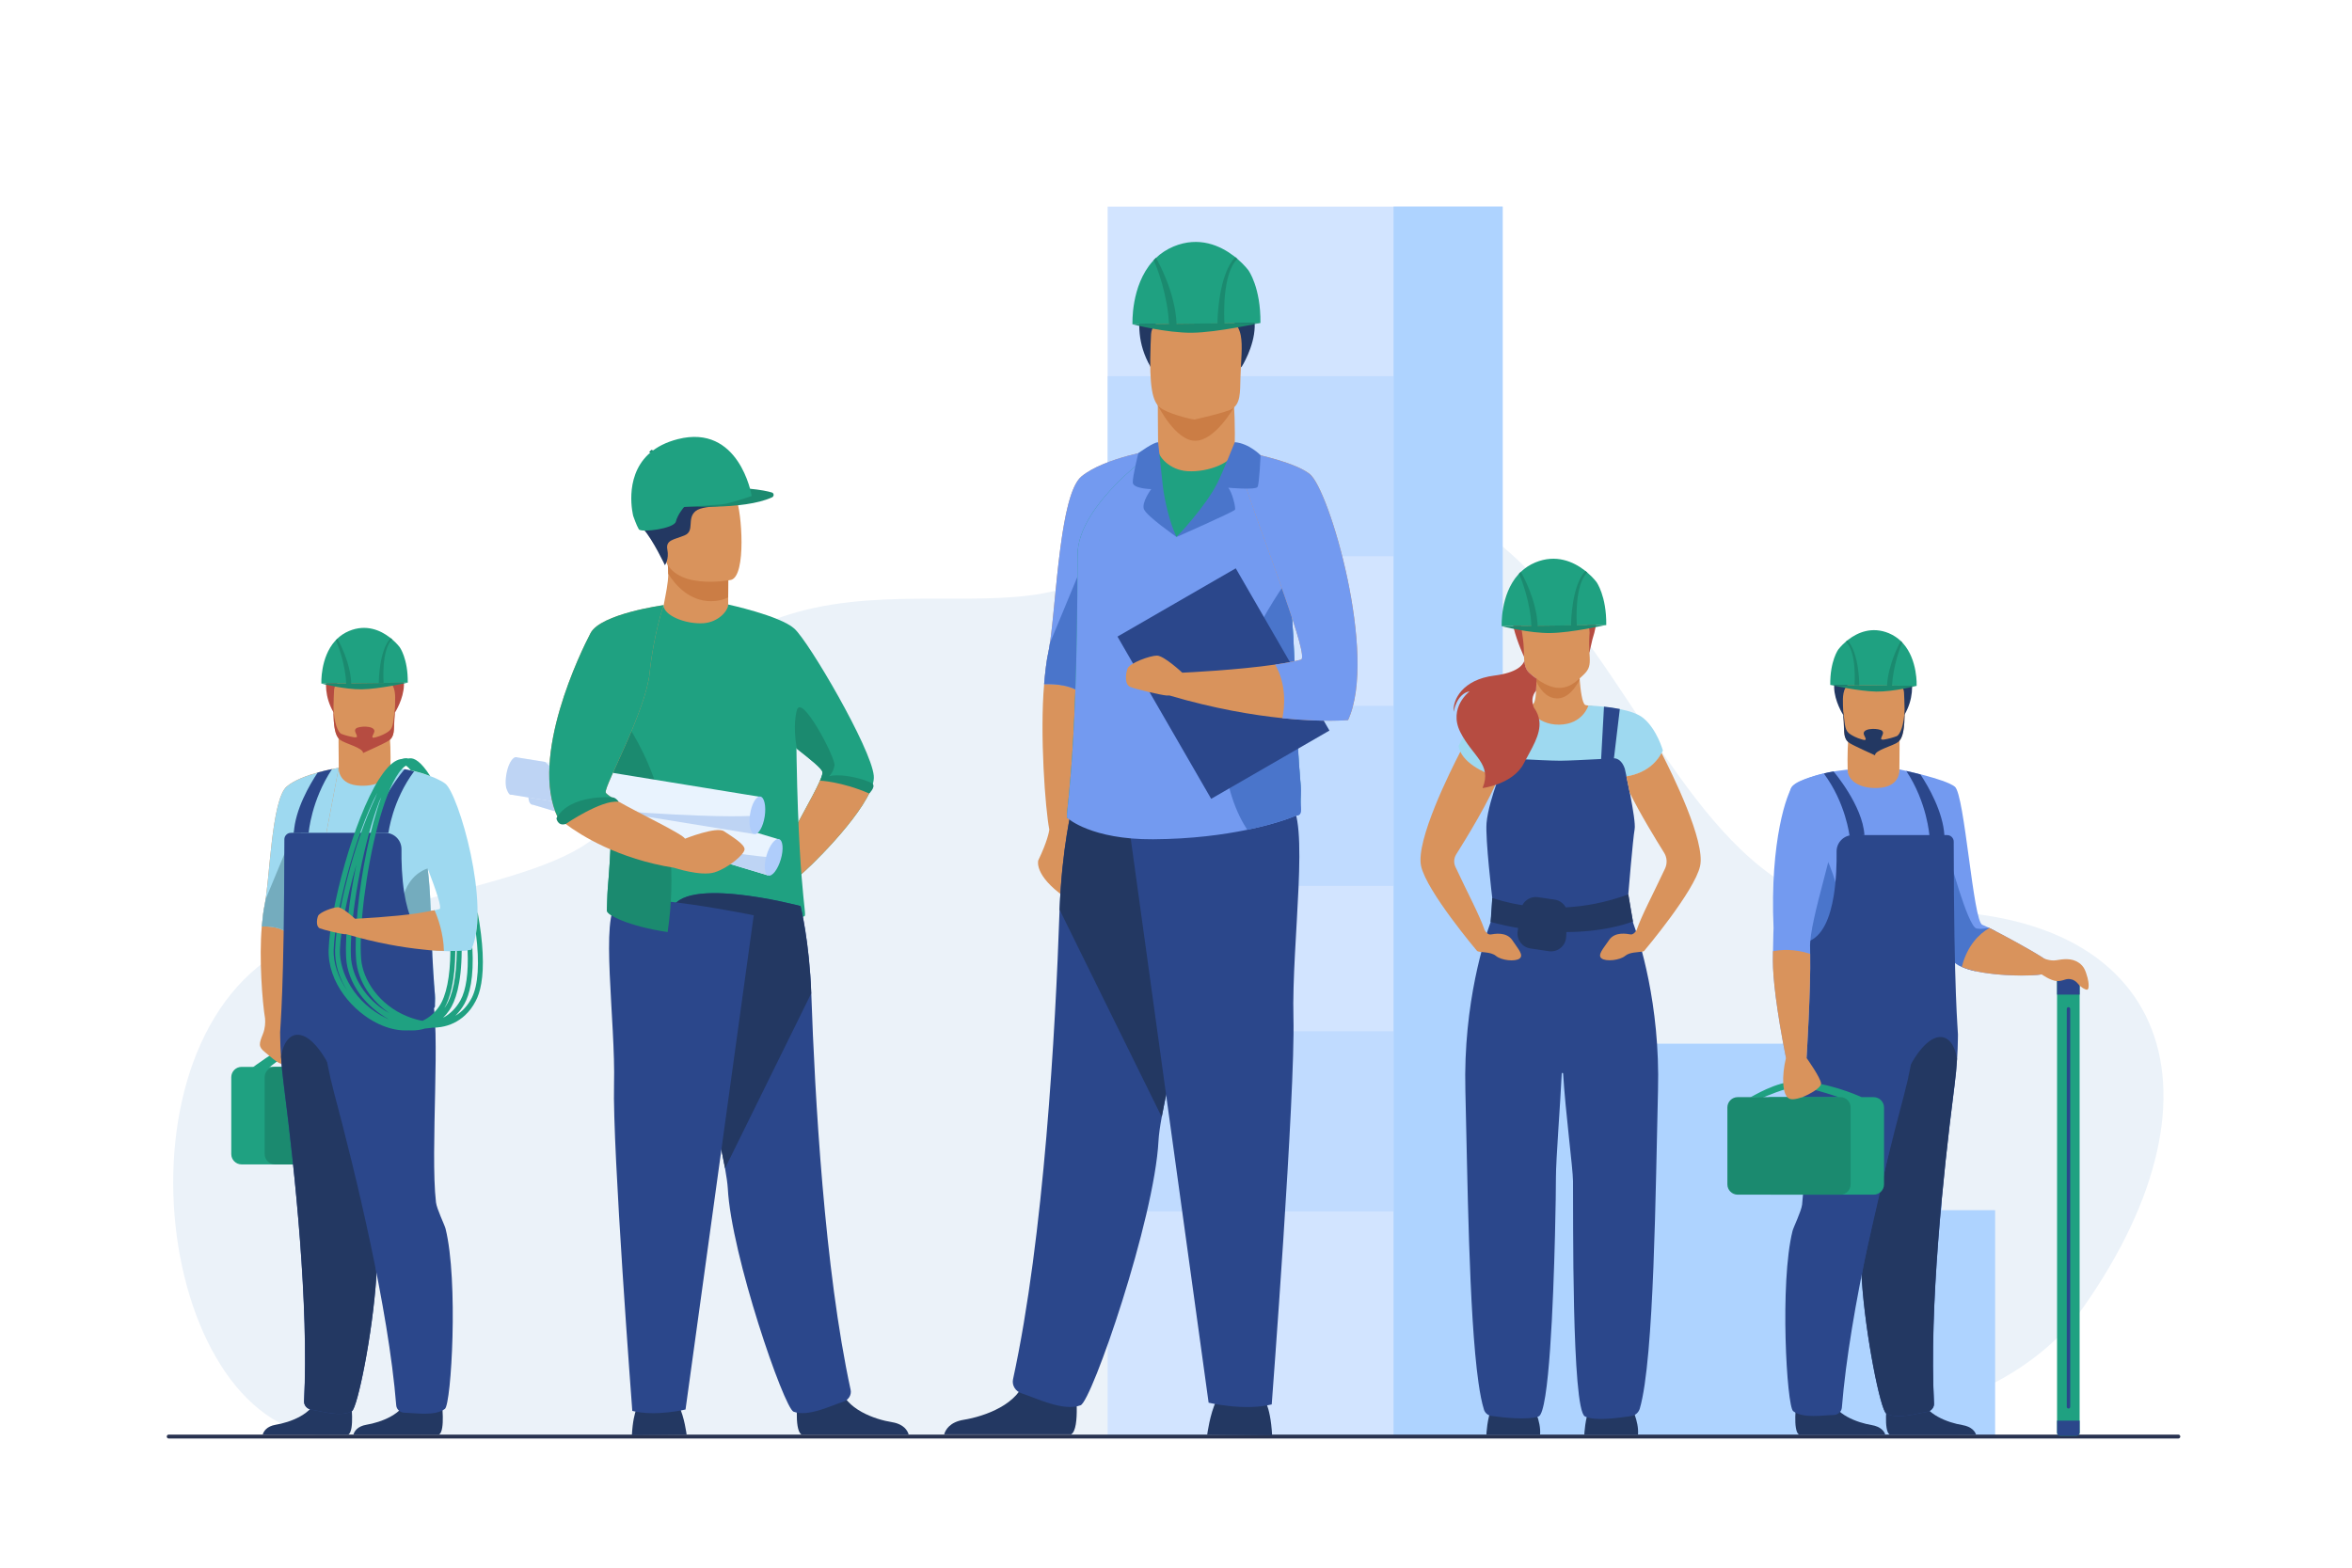 <?xml version="1.0" encoding="utf-8"?>
<!-- Generator: Adobe Illustrator 27.2.0, SVG Export Plug-In . SVG Version: 6.00 Build 0)  -->
<svg version="1.1" id="Слой_2" xmlns="http://www.w3.org/2000/svg" xmlns:xlink="http://www.w3.org/1999/xlink" x="0px" y="0px"
	 viewBox="0 0 3000 2000" style="enable-background:new 0 0 3000 2000;" xml:space="preserve">
<style type="text/css">
	.st0{fill:#EBF2F9;}
	.st1{fill:#D2E4FF;}
	.st2{opacity:0.5;fill:#AED3FF;}
	.st3{fill:#AED3FF;}
	.st4{fill:#283250;}
	.st5{fill:#233862;}
	.st6{fill:#D9935C;}
	.st7{fill:#CB7D45;}
	.st8{fill:#2B478B;}
	.st9{fill:#B64C41;}
	.st10{fill:#9ED9F0;}
	.st11{fill:#1FA181;}
	.st12{fill:#1B8A6F;}
	.st13{fill:#739AF0;}
	.st14{fill:#4A75CB;}
	.st15{fill:#74ACBE;}
	.st16{fill:#E9F3FE;}
	.st17{fill:#BED4F4;}
	.st18{fill:#AFCDFB;}
</style>
<path class="st0" d="M2294,1828.6c0,0,254.2-6,362.8-160.1c196.8-279.1,108.1-523.8-242.2-505.6
	c-391.9,20.4-343.5-844.8-1022.1-428.2c-147.3,90.4-475.3-99.5-606.3,296.2c-31.2,94.1-265.1,100.7-416.3,176.1
	c-237.2,118.4-170.2,623.5,53.9,625.5C647.8,1834.5,2294,1828.6,2294,1828.6z"/>
<g>
	<rect x="1412.8" y="263.6" class="st1" width="503.8" height="1567.8"/>
	<g>
		<rect x="1412.8" y="479.9" class="st2" width="364.7" height="229.7"/>
		<rect x="1412.8" y="900.5" class="st2" width="364.7" height="229.7"/>
		<rect x="1412.8" y="1315.7" class="st2" width="364.7" height="229.7"/>
	</g>
	<polygon class="st3" points="2544.8,1543.9 2476.8,1543.9 2476.8,1331.5 1916.7,1331.5 1916.7,263.6 1777.5,263.6 1777.5,1832.3 
		1916.7,1832.3 1916.7,1831.4 2476.8,1831.4 2476.8,1831.4 2544.8,1831.4 	"/>
</g>
<path class="st4" d="M2778.5,1835.2H215.2c-1.4,0-2.5-1.1-2.5-2.5l0,0c0-1.4,1.1-2.5,2.5-2.5h2563.3c1.4,0,2.5,1.1,2.5,2.5l0,0
	C2781,1834,2779.9,1835.2,2778.5,1835.2z"/>
<g>
	<path class="st5" d="M2020.8,1830.2c0,0,1-21.7,6.8-33.3s52.4-3.6,52.4-3.6s10.7,19.4,9.3,36.9L2020.8,1830.2z"/>
	<path class="st5" d="M1895.9,1830.2c0,0,1-21.7,6.8-33.3s52.4-3.6,52.4-3.6s10.7,19.4,9.3,36.9L1895.9,1830.2z"/>
	<path class="st6" d="M2051,909.2c-5.8,4.2-58.5,31.7-58.5,31.7l-55.5-39.6c0,0,16.9-2.5,17.3-2.6c5-1.4,4.8-14.8,5.4-29.1
		c0.1-2.2,0.2-4.4,0.4-6.6l54.4-2l0,0.7c0,0.7,0.1,1.4,0.2,2.2l0.1,1.5c0,0.5,0.1,1.1,0.1,1.6c1,12.6,3.1,30.3,7.1,32.4
		C2024.3,900.5,2039.8,900.3,2051,909.2z"/>
	<path class="st7" d="M2014.9,866.9c-4.5,9-14.5,24.6-29.3,24.1c-14.1-0.5-22.2-13.4-25.9-21.5c0.1-2.2,0.2-4.4,0.4-6.6l54.4-2
		l0,0.7l0.2,2.2l0.1,1.5C2014.8,865.8,2014.9,866.4,2014.9,866.9z"/>
	<path class="st8" d="M1953.7,741.7c0,0,26.2-26.1,57.2,0.5C2010.8,742.2,1992.4,738.4,1953.7,741.7z"/>
	<path class="st9" d="M1943.9,837.7c0,0-8.3-17.2-13.4-37.2c-3.7-14.3-0.3-68.5,54.2-64.9c0,0,15.8,0.4,31.3,9.2
		c12.3,7,30.5,22.8,15.1,71.1l-3.7,16.2L1943.9,837.7z"/>
	<path class="st6" d="M2020.2,860.5c-14.1,13.5-31.6,31.4-69.3-1.8c-7.4-6.5-6.9-16.5-7.3-30.8c-0.5-17-4.6-27.3-2.7-37.1
		c2.3-11.7,12.3-17,33-18.8c38.1-3.3,57.4,5.3,54.8,24.2C2023.1,838.5,2034.5,846.8,2020.2,860.5z"/>
	<path class="st9" d="M1989.2,771.3c0,0,22.6-0.5,27.8,7.1s5.9,16,8.5,20.3c2.6,4.3,2.2,9,2.2,9l5-33.7l-30.6-6.1L1989.2,771.3z"/>
	<path class="st10" d="M2121,957.4c0,0-9.6,28.4-48.8,33.6c-1.1,0.1-2.1,0.3-3.3,0.4h-159.3c0,0-0.3-0.1-0.9-0.3
		c-6.2-2-44.3-15-48.3-39.4c0,0,20-41.1,35.3-46.2c4.5-1.5,10.6-2.6,17.1-3.4c6.6-0.9,13.6-1.4,19.4-1.8c8.1-0.5,14-0.6,14-0.6
		s12.4,25.2,42.6,24.8c30.2-0.4,37.2-24.4,37.2-24.4s8.5,0.2,19.7,1.5c6.2,0.7,13.3,1.6,20.2,3c11.8,2.3,23.2,5.9,29.8,11.2
		C2113.3,929.9,2121,957.4,2121,957.4z"/>
	<path class="st8" d="M2083.1,1177.4c-1.7-9.4-4.2-23.8-6.2-36.4c0-0.2,5.9-71.2,8.1-83.2c2.2-12-12.6-77.3-12.6-77.3
		c-3.4-10-9.3-13.1-13.8-13.1l7.5-62.9c-7-1.4-14-2.3-20.2-3l-3.6,65.9l-0.1,0.9c-8.3,0.5-18.6,1-28.2,1.4
		c-9.6,0.4-18.5,0.8-23.9,0.8c-11.1,0-36.6-1.3-53.6-2.2l-0.1-0.9l-4.1-67.1c-5.8,0.4-12.8,0.9-19.4,1.8l7.2,65.3v0
		c-4.7,0-10.2,8.4-11,13.1l-0.7,20.4c-3.6,10.3-11,33.1-12.3,49.2c-1.6,21.2,7.2,95,7.3,95.5c-0.3,8.8-0.9,20-2.1,30.9
		c-6.7,18-35.1,101.9-32.2,214.7c2.7,105.3,4.3,285.2,16.7,372.6c2,14.2,4.3,25.9,7,34.5c1.3,4.3,5.1,7.5,9.6,8.1
		c14.2,2,46.3,5.6,60.1,0.6c6.6-2.4,11.4-39.1,14.7-86.5c3.2-45.4,5.1-100.5,6.2-144.6c0,0,0,0,0,0c0.9-35.1,1.2-63.1,1.2-73.5
		c0-23.5,5.5-92.3,7.4-132.8c0.1-1.1,1.7-1.2,1.8,0c0,0,0,0,0,0c2.8,48.1,12.5,121,12.6,137.2c0.4,39.3-1.9,291.7,15.2,300.2
		c13.1,6.5,44.1,1.6,58.8-0.4c5.3-0.7,9.7-4.5,11.2-9.7c18.5-63.5,20.1-284.2,23.2-405.6C2117.8,1280.1,2090.2,1197,2083.1,1177.4z"
		/>
	<path class="st6" d="M1938.3,1222.8c-5.5,4.4-23.3,2.5-30.2-3.3c-6.9-5.8-20.7-4-24-6.2c-0.2-0.2-64.6-76.4-71.5-108.5
		c-7-32.4,37.5-121.5,50.1-145.8c9.3,19.7,40.4,30.4,46,32.1c0.6,0.2,0.9,0.3,0.9,0.3h1.7c-10.5,28.4-41.8,79.4-53.9,98.6
		c-3,4.8-3.4,10.8-1,15.9c15.5,33.3,30.7,61.3,37.3,80.8c1.3,2.2,4.2,6,7.6,5.5c4.7-0.7,20-4,27.7,7.3
		C1936.5,1210.8,1943.8,1218.4,1938.3,1222.8z"/>
	<g>
		<path class="st11" d="M2036.3,742.5c0,0-4.2-5.7-11.7-12.1c-1.2-1-2.5-2.1-3.8-3.1c-13.8-10.5-35.9-20.8-62.6-9.7
			c-7.2,3-13.2,7.1-18.2,11.8c-1.2,1.1-2.3,2.3-3.4,3.5c-23.1,25.6-21.2,65.9-21.2,65.9l133.4-1.4
			C2049.2,760.1,2036.3,742.5,2036.3,742.5z"/>
		<path class="st12" d="M2011.3,797.8c-0.4-5.6-2.9-51.6,13.2-67.4c-1.2-1-0.9-0.9-2.3-1.9c-17.2,18.1-18.3,63.4-18.3,69.3
			l-42.6,0.5c-1.3-32.7-19.3-65.2-21.5-68.8c-1.2,1.1-1.4,1.3-2.5,2.5c3.1,5.5,14.9,37,16,66.4l-38.1,0.4c0,0,35.5,9.2,62.3,8.8
			c26.8-0.3,71.1-10.3,71.1-10.3L2011.3,797.8z"/>
	</g>
	<path class="st9" d="M1943.4,974.3c-13.6,26.2-52.4,31.1-52.4,31.1c12.6-30.6-12.7-40.2-28.4-71.5c-15.6-31.3,12-52,12-52
		c-17.1,3.3-20.4,26.2-20.4,26.2c-1.5-15.3,11.3-41.1,51.7-46.2c29.6-3.7,36.7-13.7,38.4-18.8c0.7,6.6,2.3,11.7,6.7,15.6
		c3.1,2.8,6.1,5.1,9,7.2c-0.1,1.2-0.1,2.4-0.2,3.6c-0.2,4-0.3,8-0.5,11.6c-5.3,6.3-5.1,13-4.2,17.2c0.6,2.6,1.4,4.3,1.4,4.3
		c4.2,5.9,6.4,11.7,7,17.5C1965.4,937.4,1953.6,954.7,1943.4,974.3z"/>
	<path class="st5" d="M2082.8,1175.6l-5.9-34.6c-28.7,10.6-55.8,15.3-79.8,16.6c-2.8-5.2-8-9-14.2-9.9l-21.2-3.1
		c-8.4-1.2-16.2,3.1-19.9,10.2c-20.3-3.1-34-7.8-38.4-9.3l0,0.2l-2.1,30.4v0.1c12.2,3.2,23.9,5.8,35.1,7.7l-0.6,4.2
		c-1.6,10.5,5.7,20.3,16.2,21.9l23.5,3.5c11.2,1.7,21.4-6.6,22.1-17.9l0.4-6.5C2042.8,1188.9,2072.5,1179.5,2082.8,1175.6z"/>
	<path class="st6" d="M2168.5,1104.8c-7,32.1-71.3,108.3-71.5,108.5c-0.6,0.4-1.4,0.6-2.5,0.8c0,0-0.1,0-0.1,0
		c-5.3,0.9-15.7,0.5-21.4,5.3c-6.9,5.8-24.7,7.6-30.2,3.3c-5.5-4.4,1.8-12,9.5-23.3c7.6-11.3,22.9-8,27.6-7.3
		c2.8,0.4,5.2-2.1,6.7-4.2c0,0,0.1-0.1,0.1-0.1c0.3-0.4,0.5-0.8,0.8-1.2c6.5-19,21.2-46.3,36.3-78.6c3-6.5,2.6-14-1.2-20.1
		c-10.1-16.2-30.7-49.7-43.9-76.7c-1.5-7.8-3.1-15.1-4.3-20.7c29-4.7,41-22.3,44.9-29.9C2133.1,987.5,2175.4,1073.2,2168.5,1104.8z"
		/>
</g>
<path class="st13" d="M2604.1,1243.1c-9.7,2.2-53.7,2.8-84.6-4.2c-6.4-1.4-12.3-3.2-17.2-5.4c-5.8-2.6-10.2-5.7-12.4-9.4
	c-3.5-5.8-9.9-25.7-17.4-51.8c-20.7-71.9-49.8-190.7-49.8-190.7s58.4,11.9,70.8,22.1c12.4,10.2,23.3,171.7,34.9,176.1
	c1.7,0.6,4.7,2,8.5,3.9c0.2,0.1,0.4,0.2,0.6,0.3c2.3,1.1,4.8,2.4,7.6,3.8c24.1,12.4,64.1,34.7,68.2,39.7
	C2618.6,1234.1,2618.2,1239.9,2604.1,1243.1z"/>
<path class="st13" d="M2491.9,1073.6c0-2.8-0.3-5.5-0.8-8.3c-7.5-41.4-67.3-83.7-68.5-83.7l0,0.9c0,6.3-10,18-25.3,19
	c-18.2,1.2-40.7-9.2-40.7-19.7c-0.1,0-10.2,1.4-13.7,1.8c-14.6,1.7-43.7,9.5-56.2,19c-11.9,9,4.9,65.5,15.3,105.5
	c4.4,16.9,7.6,30.9,7.1,37.1c-0.3,3-3,44.1-5.4,81.2c-2,30.6-3.8,58.6-3.9,60.4c-0.1,3.5,17.2,15.7,46.2,24.9c7,2.2,14.7,4.3,23,6
	c14.9,3.1,31.8,5,50.1,5c6,0,11.7-0.3,17.1-0.9C2477.9,1317.6,2492.2,1270.3,2491.9,1073.6z"/>
<path class="st6" d="M2356.7,981.4c-0.4-16.1-0.1-35.2,2.1-51.4l64.1,10.5c0,0,0.1,19.6-0.2,41.3c0,0,1.7,20.1-23.1,23.1
	C2374.8,1007.7,2356,996.9,2356.7,981.4z"/>
<path class="st5" d="M2410.3,1830.2c-8.1-5-3.3-41.7-3.3-41.7s37.8-30,42.8-6.9s35.6,33.5,53,36.4c12,2,16.4,8.2,17.6,12.1
	L2410.3,1830.2z"/>
<path class="st14" d="M2351.6,1198c0,61.5-29.8,44.9-47.8,28.3c2.4-37.1,4.1-168.7,4.1-168.7S2351.6,1110,2351.6,1198z"/>
<path class="st14" d="M2545,1187.8c-1.2,8.6-14.8,33.7-25.5,51.2c-6.4-1.4-12.3-3.2-17.2-5.4c-5.8-2.6-10.2-5.7-12.4-9.4
	c-3.5-5.8-9.9-25.7-17.4-51.8c5.6-32.1,10.8-63.9,10.8-63.9l1.6-21.3c0,1.6,24.9,95.1,36.2,97.3c6.8,1.3,11.6-0.3,15.7-0.9
	c0.2,0.1,0.4,0.2,0.6,0.3C2539.7,1185.1,2542.2,1186.4,2545,1187.8z"/>
<path class="st5" d="M2294.6,1830.2c-8.1-5-3.3-41.7-3.3-41.7s37.8-30,42.8-6.9s35.6,33.5,53,36.4c12,2,16.4,8.2,17.5,12.1
	L2294.6,1830.2z"/>
<path class="st5" d="M2350.6,911.4c0,0-42.8-67.5,39.4-71.9c0,0,30.8,3.6,37.8-3.3c0,0,23.9,36.3,1.6,75.3
	C2407,950.4,2350.6,911.4,2350.6,911.4z"/>
<path class="st6" d="M2421,946.6c-6.2,4.9-24.5,9.8-29.8,10.3c0,0-27.1-6-32-9c-7.6-4.6-7.1-14-7.5-27c-0.5-15.4-2-27.5-0.3-36.4
	c2-10.6,8.8-16.7,27.6-18.3c34.6-3,49,5.7,49.6,17.3c0.2,3.1,0.3,6.1,0.4,8.9C2430.4,928.7,2427.5,941.5,2421,946.6z"/>
<path class="st5" d="M2429.3,904.3c-0.3,21-6,33.4-10.1,34.9c-4.7,1.8-10.3,3.3-16,4.3c-1.9,0.2-3.8,0.2-3.8-0.9
	c0.1-3.3,4.5-7.4,1.2-10.3c-3.4-3.1-21.9-4.1-23.4,2.6c-0.7,3.3,5.2,9,1.1,9.2c-1.2-0.2-2.5-0.4-3.6-0.8c-6.7-1.8-12-4.9-14.2-6.3
	c-7.6-4.6-7.1-11.7-8.8-24.6c-1.1-8.3-1.1-3.8,0,8.6c1.1,13-1.1,21.3,7.5,27c4.8,3.2,32.4,15.6,32.4,15.6
	c-0.4-6.6,23.1-12,29.4-16.9C2426.8,942.1,2429.7,931.6,2429.3,904.3z"/>
<path class="st8" d="M2299.9,1286.7c-0.1,3.5,17.2,15.7,46.2,24.9c2.3,0.7,4.8,1.5,7.3,2.2c0,0,0.1,0,0.1,0.1
	c2.7,31.8,10.1,76.7,16.7,120.1c0,0,0,0,0,0c1.7,11.2,3.4,22.4,4.9,33.1c4,28.5,7.1,54.5,7.4,73.2v0.2c0.1,8.6-7.1,30-7.6,34.9
	c-0.3,3-0.6,6.2-0.8,9.6c-0.8,13.4-0.5,29.2,0.6,46.1c4.7,73.7,24.2,168.1,31.2,172.1c13.8,8,39,0,51.7-1.9
	c5.3-0.8,9.5-5.3,9.3-10.6c-6.2-122.4,11.7-292.8,25.1-397.5c0.3-2.7,0.7-5.4,1-8c1.6-12.4,2.7-23.9,3.3-34.3
	c0.6-9.1,0.9-17.4,1-24.6c0-2.2,0.1-4.4,0.1-6.4c0-6.6-5.2-49.5-5.4-246.2l0,0c0-4.5-3.7-8.3-8.3-8.3h-120.3
	c-11.6,0-21,9.5-20.8,21.1c0.2,15-0.4,36-3.6,55.9c-4.4,27.3-13.9,52.8-33.6,59c0,0,0,0,0,0c-0.1,0.2-0.6,1.4-1.5,3.4c0,0,0,0,0,0
	c-0.2,4.9-0.4,10-0.6,15.1c0,1-0.1,2.1-0.1,3.1c0,0.6-0.1,1.2-0.1,1.8c0,1-0.1,2.1-0.2,3.1c-0.1,1.7-0.2,3.5-0.3,5.2
	c-0.1,1.4-0.2,2.8-0.2,4.1c-0.1,2.7-0.3,5.4-0.5,8.1c0,0.9-0.1,1.7-0.2,2.6c-0.2,3.5-0.5,7.1-0.7,10.7c-0.1,1.1-0.2,2.2-0.3,3.3
	c0,0.5-0.1,1.1-0.1,1.6c-0.1,1.4-0.2,2.8-0.3,4.2c-0.1,1.5-0.3,3-0.4,4.5C2299.4,1277.9,2300.1,1282.8,2299.9,1286.7z"/>
<path class="st5" d="M2374.6,1631.1c4.7,73.7,24.2,168.1,31.2,172.1c13.8,8,39,0,51.7-1.9c5.3-0.8,9.5-5.3,9.3-10.6
	c-6.2-122.4,11.7-292.8,25.1-397.5c0.3-2.7,0.7-5.4,1-8c1.6-12.4,2.7-23.9,3.3-34.3c-6.4-41.5-42.3-43.8-75,42.2
	C2425.3,1421.5,2373.5,1614.2,2374.6,1631.1z"/>
<path class="st8" d="M2298.6,1536.8c-1,8.5-11,28.8-12.2,33.6c-16.5,66.3-7.4,223.6,0.8,229.9c12.6,9.7,38.6,5.1,51.5,4.9
	c5.4-0.1,10.1-4,10.6-9.3c10.1-125.3,52.2-297.4,79.2-398.6c13.6-51,15.5-88.5,15.5-88.5s-126.3-77.4-139.9-35.1
	C2292,1311.1,2306.2,1471.4,2298.6,1536.8z"/>
<path class="st11" d="M2427.2,820.6c-0.9-1-1.8-1.9-2.8-2.9c-4.1-3.9-9.1-7.3-15-9.8c-22-9.2-40.3-0.7-51.7,8
	c-1.1,0.8-2.2,1.7-3.2,2.6c-6.2,5.3-9.7,10-9.7,10s-10.7,14.6-10.3,45.3l110.2,1.2C2444.7,875,2446.3,841.8,2427.2,820.6z"/>
<g>
	<path class="st12" d="M2365.4,874.2l6.1,0.1c0.1-1.8-0.2-41.7-15.1-57.3c-1.1,0.8-0.9,0.7-1.9,1.5
		C2368.7,832.2,2365.5,873.8,2365.4,874.2z"/>
	<path class="st12" d="M2413.3,874.7c1.3-24.5,10.6-50.2,13.2-54.8c-0.9-1-1.1-1.2-2-2.1c-1.8,3-16.1,29.7-17.6,56.8l-72.3-0.8
		c0,0,36.6,8.2,58.7,8.5c22.1,0.3,51.4-7.3,51.4-7.3L2413.3,874.7z"/>
</g>
<path class="st8" d="M2338.7,984.2c0,0,37.2,43.4,39.4,81.2l-19,1c0,0-4.8-42.1-32.8-79.6c0,0,4.4-1.1,5.8-1.4
	C2334.1,985,2338.7,984.2,2338.7,984.2z"/>
<path class="st8" d="M2431.5,983.6c26.7,40.3,29.5,82.6,29.5,82.6l19.1-0.3c-1.6-29.7-20.3-62.5-30.6-77.9
	C2449.6,987.9,2436.3,984.6,2431.5,983.6z"/>
<path class="st11" d="M2389.9,1399.7h-15.4c-7.1-3.2-45.6-19.9-82.6-20.1c-26.7-0.1-57.1,19.8-58.9,20c-4.6,0.5,15.5,0.7,15.5,0.7
	s30.1-13.3,43.7-13.6c12.9-0.3,41.5,9.1,53,13H2259c-7.2,0-13.1,5.9-13.1,13.1v98.2c0,7.2,5.9,13.1,13.1,13.1h131
	c7.2,0,13.1-5.9,13.1-13.1v-98.2C2403,1405.6,2397.1,1399.7,2389.9,1399.7z"/>
<path class="st12" d="M2347.4,1399.7h-131c-7.2,0-13.1,5.9-13.1,13.1v98.2c0,7.2,5.9,13.1,13.1,13.1h131c7.2,0,13.1-5.9,13.1-13.1
	v-98.2C2360.5,1405.6,2354.6,1399.7,2347.4,1399.7z"/>
<path class="st13" d="M2308.9,1216.9c0.9,44.4-4.6,132.8-4.6,132.8h-26.2c-12.4-62.2-16.7-102.2-16.7-124.1c0-4.3,0-8.3,0.1-12
	c0.2-18.6,0.7-29.5,0.7-29.5c-4.9-112.9,17.6-173.3,24.7-181.7c7.1-8.3,39.5-15.8,39.5-15.8s10.7,31.2,15.1,56.3
	s-34.3,130.6-32.7,166.6C2308.8,1211.9,2308.8,1214.4,2308.9,1216.9z"/>
<path class="st11" d="M2648.8,1247.2h-21.2c-2.1,0-3.8,1.7-3.8,3.8v576.8c0,2.1,1.7,3.8,3.8,3.8h21.2c2.1,0,3.8-1.7,3.8-3.8V1251
	C2652.7,1248.9,2650.9,1247.2,2648.8,1247.2z"/>
<path class="st8" d="M2648.8,1247.2h-21.2c-2.1,0-3.8,1.7-3.8,3.8v17.9h28.8V1251C2652.7,1248.9,2650.9,1247.2,2648.8,1247.2z"/>
<path class="st8" d="M2623.8,1827.8c0,2.1,1.7,3.8,3.8,3.8h21.2c2.1,0,3.8-1.7,3.8-3.8v-15.4h-28.8V1827.8z"/>
<path class="st8" d="M2638.4,1284.9c-1.2,0-2.2,1-2.2,2.2v507.7c0,1.2,1,2.2,2.2,2.2s2.2-1,2.2-2.2v-507.7
	C2640.6,1285.9,2639.6,1284.9,2638.4,1284.9z"/>
<path class="st6" d="M2304.3,1349.7c0,0,5.5-88.4,4.6-132.8c-20.9-6.8-37.8-5.3-47.5-3.3c0,3.7-0.1,7.7-0.1,12
	c0,21.8,4.4,61.8,16.7,124.1c-5.5,22.9-5.1,47.7,4.4,52s40.7-12,40.4-19.3C2322.5,1375.2,2304.3,1349.7,2304.3,1349.7z"/>
<path class="st6" d="M2662.7,1247.5c-2.6-9.4-4.5-14.6-10.9-19.1c-9.4-6.6-20.5-4.8-28.8-3.4c-6.3,1.1-13-1-15.7-2.1
	c-14.7-9.8-51.5-29.9-69.9-39c-12.5,7.3-27.9,21.6-35.1,49.6c28.2,12.5,90,12.2,101.8,9.5c0,0,10.9,7.9,19.2,8.6
	c3.1,0.3,7.1-0.6,10.8-1.9c5.8-1.9,12.1,0,16.3,5.2c4,5,9.3,7.7,11.5,7.7C2665.1,1262.8,2664.3,1253.4,2662.7,1247.5z"/>
<g>
	<g>
		<path class="st11" d="M322.4,1361.7c0,0,31.1-22.9,35.7-22.4c4.6,0.5,12,2.2,12,2.2l-27.8,21L322.4,1361.7z"/>
		<g>
			<path class="st11" d="M439.1,1361.1h-131c-7.2,0-13.1,5.9-13.1,13.1v98.2c0,7.2,5.9,13.1,13.1,13.1h131c7.2,0,13.1-5.9,13.1-13.1
				v-98.2C452.2,1367,446.3,1361.1,439.1,1361.1z"/>
			<path class="st12" d="M481.7,1361.1h-131c-7.2,0-13.1,5.9-13.1,13.1v98.2c0,7.2,5.9,13.1,13.1,13.1h131c7.2,0,13.1-5.9,13.1-13.1
				v-98.2C494.8,1367,488.9,1361.1,481.7,1361.1z"/>
		</g>
	</g>
	<path class="st10" d="M567.9,999.7c-12.5-9.4-41.6-17.3-56.2-19c-3.4-0.4-13.7-0.4-13.8-0.4c0,10.5-22.3,19.5-40.5,18.4
		c-15.3-1-25.3-12.7-25.3-19l0,0c-1.2,0-61,41.5-68.5,82.9c-0.5,2.8-0.8,5.5-0.8,8.3c-0.2,196.7-12.2,226.9-8.4,226.8
		c0,0,22.4,17.2,63.9,21.3c5.4,0.5,11.1,0.8,17.1,0.9c18.4,0.1,35.2-1.9,50.1-5c8.3-1.7,16-3.8,23-6c29.1-9.2,46.4-21.4,46.2-24.9
		c-0.1-3.9,0.6-8.8,0.1-14.3c-1.8-20.8-2.8-39-3.6-57.3c31.5,2.8,49.7-0.3,49.7-0.3C626.8,1156.2,584.7,1012.4,567.9,999.7z
		 M560.5,1159.8c-1.9,0.5-4,1-6.2,1.5c-1.5,0.3-3.1,0.7-4.8,1c0-0.8-0.1-1.5-0.1-2.3c-0.4-10.3-0.9-20.1-1.6-29.4
		c-0.6-7.8-1.3-15.3-2.2-22.4C556.5,1136.7,564.1,1158.8,560.5,1159.8z"/>
	<path class="st6" d="M432,979.6c0,0-46.2,7-66.1,23.6c-19.9,16.6-21.9,122.1-28.5,152c-1.3,5.9-2.5,15.3-3.5,26.8
		c-3.6,40.5,0.7,96.6,4.2,117.4c0.4,5,0.2,12.4-2.7,19.6c-5.1,12.7-6.2,16.4,2.9,23.6c9.1,7.3,18.9,17.5,25.8,14.6
		c5.3-2.2,4.4-37.6,3.7-53.7c8-34.3,20.9-98.7,33.1-161.1C417.2,1059.3,432,979.6,432,979.6z"/>
	<path class="st10" d="M432,979.6c0,0-8.6,45.9-19.8,104.4c-3.6,18.6-7.4,38.4-11.3,58.4c-15.9,31.2-29.5,52.3-33.8,48.4
		c-8.6-8.1-23.7-9.1-33.2-8.8c1-11.5,2.2-21,3.5-26.8c0.5-2.4,1-5.2,1.5-8.4c5.6-37.5,8.7-128.3,27-143.5c9.6-8,25.4-13.8,39.2-17.6
		h0c7-2,13.5-3.4,18.3-4.4C428.7,980.1,432,979.6,432,979.6z"/>
	<path class="st15" d="M367.2,1190.8c-8.6-8.1-23.7-9.1-33.2-8.8c1-11.5,2.2-21,3.5-26.8c0.5-2.4,1-5.2,1.5-8.4l47.7-115.1
		C386.6,1031.7,371.4,1194.8,367.2,1190.8z"/>
	<path class="st6" d="M498,978.5c0.4-16.1,0.1-35.2-2.1-51.4l-64.1,10.5c0,0,0,19.6,0.3,41.3c0,0-0.1,0-0.1,0s-1.7,20.1,23.1,23.1
		C479.9,1004.8,498.7,994,498,978.5z"/>
	<path class="st5" d="M444.4,1830.1c8.1-5,3.3-42,3.3-42s-37.8-30-42.8-6.9c-5.1,23.1-35.6,33.5-53,36.4c-12,2-15.7,8.7-16.8,12.6
		L444.4,1830.1z"/>
	<path class="st15" d="M554.3,1161.3c0,0-12,16.2-14.5,16.2c-2.5,0-32.7-11.7-24.1-38c8.7-26.2,29.8-31.5,29.8-31.5
		c0.9,7.1,1.6,14.6,2.2,22.4c0.7,9.3,1.2,19.1,1.6,29.4c0,0.7,0.1,1.5,0.1,2.3C551.1,1161.9,552.7,1161.6,554.3,1161.3L554.3,1161.3
		z"/>
	<path class="st5" d="M560.1,1830.1c8.1-5,3.3-42,3.3-42s-37.8-30-42.8-6.9c-5.1,23.1-35.6,33.5-53,36.4c-12,2-15.7,8.7-16.8,12.6
		L560.1,1830.1z"/>
	<path class="st9" d="M504.1,908.5c0,0,42.8-67.5-39.4-71.9c0,0-30.8,3.6-37.8-3.3c0,0-23.9,36.3-1.6,75.3
		C447.7,947.5,504.1,908.5,504.1,908.5z"/>
	<path class="st6" d="M433.7,943.7c6.2,4.9,24.5,9.8,29.8,10.3c0,0,27.1-6,32-9c7.6-4.6,7.1-14,7.5-27c0.5-15.4,2-27.5,0.3-36.4
		c-2-10.6-8.8-16.7-27.6-18.3c-34.6-3-49,5.7-49.6,17.3c-0.2,3.1-0.3,6.1-0.4,8.9C424.3,925.8,427.2,938.6,433.7,943.7z"/>
	<path class="st9" d="M425.4,901.4c0.3,21,6,33.4,10.1,34.9c4.7,1.8,10.3,3.3,16,4.3c1.9,0.2,3.8,0.2,3.8-0.9
		c-0.1-3.3-4.5-7.4-1.2-10.3c3.4-3.1,21.9-4.1,23.4,2.6c0.7,3.3-5.2,9-1.1,9.2c1.2-0.2,2.5-0.5,3.6-0.8c6.7-1.8,12-4.9,14.2-6.3
		c7.6-4.6,7.1-11.7,8.8-24.6c1.1-8.3,1.1-3.8,0,8.6c-1.1,13,1.1,21.3-7.5,27c-4.8,3.2-32.4,15.6-32.4,15.6
		c0.4-6.6-23.1-12-29.4-16.9C427.9,939.2,425,928.7,425.4,901.4z"/>
	<path class="st8" d="M554.8,1283.8c0.1,3.5-17.2,15.7-46.2,24.9c-2.3,0.7-4.8,1.5-7.3,2.2c0,0-0.1,0-0.1,0.1
		c-2.7,31.8-10.1,76.7-16.7,120.1c0,0,0,0,0,0c-1.7,11.2-3.4,22.4-4.9,33.1c-4,28.5-7.1,54.5-7.4,73.2v0.2c-0.1,8.6,7.1,30,7.6,34.9
		c0.3,3,0.6,6.2,0.8,9.6c0.8,13.4,0.5,29.2-0.6,46.1c-4.7,73.7-24.2,168.1-31.2,172.1c-13.8,8-39,0-51.7-1.9
		c-5.3-0.8-9.5-5.3-9.3-10.6c6.2-122.4-11.7-292.8-25.1-397.5c-0.3-2.7-0.7-5.4-1-8c-1.6-12.4-2.7-23.9-3.3-34.3
		c-0.6-9.1-0.9-17.4-1-24.6c0-2.2-0.1-4.4-0.1-6.4c0-6.6,5.2-49.5,5.4-246.2l0,0c0-4.5,3.7-8.3,8.3-8.3h120.3
		c11.6,0,21,9.5,20.8,21.1c-0.2,15,0.4,36,3.6,55.9c4.4,27.3,13.9,52.8,33.6,59c0,0,0,0,0,0c0.1,0.2,0.6,1.4,1.5,3.4c0,0,0,0,0,0
		c0.2,4.9,0.4,10,0.6,15.1c0,1,0.1,2.1,0.1,3.1c0,0.6,0.1,1.2,0.1,1.8c0,1,0.1,2.1,0.2,3.1c0.1,1.7,0.2,3.5,0.3,5.2
		c0.1,1.4,0.2,2.8,0.2,4.1c0.1,2.7,0.3,5.4,0.5,8.1c0,0.9,0.1,1.7,0.2,2.6c0.2,3.5,0.5,7.1,0.7,10.7c0.1,1.1,0.2,2.2,0.3,3.3
		c0,0.5,0.1,1.1,0.1,1.6c0.1,1.4,0.2,2.8,0.3,4.2c0.1,1.5,0.3,3,0.4,4.5C555.3,1275,554.6,1279.9,554.8,1283.8z"/>
	<path class="st5" d="M480.1,1628.2c-4.7,73.7-24.2,168.1-31.2,172.1c-13.8,8-39,0-51.7-1.9c-5.3-0.8-9.5-5.3-9.3-10.6
		c6.2-122.4-11.7-292.8-25.1-397.5c-0.3-2.7-0.7-5.4-1-8c-1.6-12.4-2.7-23.9-3.3-34.3c6.4-41.5,42.3-43.8,75,42.2
		C447.4,1423.3,481.2,1611.3,480.1,1628.2z"/>
	<path class="st8" d="M556.1,1533.9c1,8.5,11,28.8,12.2,33.6c16.5,66.3,7.4,223.6-0.8,229.9c-12.6,9.7-38.6,5.1-51.5,4.9
		c-5.4-0.1-10.1-4-10.6-9.3c-10.1-125.3-52.2-297.4-79.2-398.6c-13.6-51-15.5-88.5-15.5-88.5s126.3-77.4,139.9-35.1
		C562.7,1308.2,548.5,1468.5,556.1,1533.9z"/>
	<g>
		<path class="st11" d="M509.8,825.6c0,0-3.5-4.7-9.7-10c-1-0.8-2-1.7-3.2-2.6c-11.4-8.7-29.7-17.2-51.7-8c-6,2.5-10.9,5.9-15,9.8
			c-1,0.9-1.9,1.9-2.8,2.9c-19.1,21.2-17.5,54.4-17.5,54.4l110.2-1.2C520.5,840.2,509.8,825.6,509.8,825.6z"/>
		<g>
			<path class="st12" d="M489.3,871.3c0-0.4-3.3-42,10.9-55.6c-1-0.8-0.7-0.7-1.9-1.5c-14.9,15.5-15.2,55.5-15.1,57.3L489.3,871.3z"
				/>
			<path class="st12" d="M448,871.7c-1-27-15.9-53.8-17.7-56.8c-1,0.9-1.2,1.1-2,2.1c2.6,4.5,12.3,30.6,13.2,54.8l-31.4,0.3
				c0,0,29.3,7.6,51.4,7.3c22.1-0.3,58.7-8.5,58.7-8.5L448,871.7z"/>
		</g>
	</g>
	<path class="st8" d="M516,981.3c0,0-37.2,43.4-39.4,81.2h18.9c0,0,4.8-41.1,32.8-78.6L516,981.3z"/>
	<path class="st11" d="M615.6,1215.5c-0.7-14.4-2.7-31.5-6.4-51.9c0,9.8-0.6,19.1-2.1,27.5c4.7,37.3,2.9,65.8-5.4,82
		c-5.2,10-12.3,17.7-20.9,22.8c4.4-4.3,8.3-9.4,11.6-15.3c6.4-11.5,12.3-32.8,10.1-72.1c-0.4,1.1-0.9,2.2-1.4,3.2
		c0,0-1.6,0.3-4.7,0.6c1.3,28.7-1.8,50.8-9.1,63.9c-5.6,10-13.1,17.4-22.1,22.2c2.8-2.8,5.5-6,7.9-9.5c7.6-11.1,15.5-33,15.8-76
		c-1.9,0.1-4,0.2-6.3,0.3c-0.4,32.9-5.2,57.5-14.4,70.9c-0.4,0.6-0.9,1.2-1.3,1.8c6.9-11.9,13.6-33.5,13.9-72.7c-2,0-4.1,0.1-6.3,0
		c-0.3,32.9-5.2,57.4-14.4,70.8c-5.7,8.4-12.9,14.5-21.2,18.3c-2.5-0.4-5.1-1-7.7-1.7c-0.4-0.1-0.7-0.2-1-0.3c0,0-0.1,0-0.1,0
		c-0.3-0.1-0.7-0.2-1-0.3c-3.2-0.9-6.2-2-9.2-3.2c-36.4-14.5-57.3-47-59.3-73.7c-1.4-19,0.1-47.3,3.9-78.1
		c7.6-60.6,24-130.9,44.1-158.9c0.3-0.5,0.7-0.9,1-1.4c0,0,0,0,0,0c0.4-0.5,0.8-1.1,1.3-1.6c0.7-0.9,1.5-1.7,2.2-2.5c0,0,0,0,0,0
		c1.6-1.6,3.1-2.9,4.7-3.8c0.4,0.2,0.9,0.6,1.4,1c1.3,1,2.9,2.5,4.6,4.8c0,0,0,0,0,0.1c2.1,0.4,4.3,1,6.5,1.5c1,0.3,2.1,0.5,3.1,0.9
		c0.1,0,0.1,0,0.2,0c0.2,0.1,0.5,0.1,0.7,0.2c1.3,0.4,2.6,0.7,3.9,1.1c0.7,0.2,1.5,0.5,2.2,0.7c0.9,0.3,1.8,0.6,2.6,0.9
		c0.9,0.3,1.9,0.6,2.8,1c1,0.4,2,0.7,3,1.1c0,0,0-0.1-0.1-0.1c-11.8-18.6-20.2-22.9-25.6-22.6c-0.9,0-1.7,0.1-2.5,0.3
		c-1-0.3-1.9-0.4-2.7-0.4c-1.8,0-3.7,0.3-5.5,1c-5.6,0.5-11.5,4.1-17.6,10.6c-0.4,0.4-0.8,0.9-1.2,1.4c-3.4,3.8-6.8,8.5-10.2,13.8
		c0,0,0,0.1-0.1,0.1c-32.2,51-62.3,164.2-64.1,217.2c-1.4,41.9,30.9,79.4,63.5,94.8c3.2,1.5,6.4,2.8,9.5,3.9
		c1.8,0.6,3.5,1.2,5.3,1.7c0,0,0.1,0,0.1,0c6.8,1.9,13.3,2.8,19.6,2.8c1.4,0,2.7,0,4-0.1c1.4,0.1,2.7,0.1,4.1,0.1
		c5.9,0,11.6-0.8,17-2.5c0.9,0,1.7-0.1,2.5-0.2c0.7-0.1,1.4-0.1,2.1-0.2c1.4-0.2,2.8-0.4,4.1-0.6c3.9,0,7.8-0.3,11.5-0.9
		c11.7-1.9,22.1-7,30.6-14.9c5.4-5,10-11.1,13.7-18.3C612.4,1266.5,617.2,1247.9,615.6,1215.5z M425.6,1211.8
		c1.6-46.9,27.2-146.5,55.6-200.3c-1,2.4-2,4.8-3,7.4c-26.8,56.8-49.3,147-50.8,192.6c-0.6,19.1,5.7,37.2,15.9,52.8
		C431,1247.1,425,1227.8,425.6,1211.8z M493.1,1299.1c-40.4-19-60.5-58.3-59.5-87.4c0.9-25.8,9-67.5,20.9-108.7
		c-9.2,44.6-14.4,89.8-13.1,117.6c1.6,35.2,26.6,64.5,54.5,79.7C494.9,1300,494,1299.6,493.1,1299.1z M447.6,1220.2
		c-1.8-40.2,10.9-121.3,29.7-179.4c2.1-6.5,4.3-12.7,6.5-18.6c0.8-1.8,1.7-3.5,2.5-5.2c-14.5,39.7-25.4,96.3-30.1,143.9
		c-2.4,24.6-3.2,46.8-2,63c2.2,29,20.3,53.3,42.5,68.7C465.8,1275.6,448.7,1245.1,447.6,1220.2z"/>
	<path class="st8" d="M423.5,981.2c-26.7,40.3-29.8,81.3-29.8,81.3h-18.9c1.6-29.7,20.1-61.4,30.4-76.9h0
		C412.2,983.6,418.6,982.2,423.5,981.2z"/>
	<path class="st6" d="M554.3,1161.3c-1,0.2-20.4,3.7-21.4,3.8c-32.2,4.7-75.5,6.8-80.1,7c-0.4-0.4-15.8-14.7-21.8-14.7
		c-6.1,0-23.6,6.4-25.4,11.3c-1.8,4.9-2.5,13.8,2.5,15.7c5,2,25.7,6.9,31.1,7.4c0.7,0.1,1.6,0.1,2.6,0
		c38.5,11.3,71.7,16.9,97.2,19.5c2.3,0.2,15.5,2,27.2,1.8C565.8,1190.9,558.3,1170.3,554.3,1161.3z"/>
</g>
<g>
	<path class="st6" d="M1431.1,814.3c24-123.2,46.1-241.2,46.1-241.2s-68.4,10.4-97.9,34.9c-29.5,24.6-32.4,180.9-42.3,225.1
		c-1.9,8.7-3.7,22.7-5.2,39.8c-5.6,63.6,1.4,158.8,6.6,185.5c-0.3,2.6-2.5,15.2-14.1,39.3c0,0-6,18.6,33.3,46.4
		C1382.6,1161.8,1404.9,948.2,1431.1,814.3z"/>
	<path class="st13" d="M1477.1,573.1c0,0-12.7,68-29.3,154.7c-5.3,27.5-10.9,56.9-16.7,86.6c-23.6,46.2-43.8,77.6-50,71.6
		c-12.7-12-35.1-13.5-49.3-13.1c1.5-17.1,3.2-31.1,5.2-39.8c0.8-3.5,1.5-7.7,2.2-12.5c8.2-55.6,12.9-190,40.1-212.7
		C1408.7,583.4,1477.1,573.1,1477.1,573.1z"/>
	<path class="st14" d="M1447.8,727.7c-5.3,27.5-10.9,56.9-16.7,86.6c-23.6,46.2-43.8,77.6-50,71.6c-12.7-12-35.1-13.5-49.3-13.1
		c1.5-17.1,3.2-31.1,5.2-39.8c0.8-3.5,1.5-7.7,2.2-12.5l70.6-170.5L1447.8,727.7z"/>
	<path class="st6" d="M1574.9,571.3c0.5-23.8,0.1-52.2-3.1-76.2l-95,15.5c0,0,0,29,0.4,61.1c-0.1,0-0.1,0-0.1,0s-2.6,29.8,34.2,34.2
		C1548,610.4,1575.9,594.4,1574.9,571.3z"/>
	<path class="st7" d="M1476.5,516.5c0,0,22.4,45.8,48,45.8s49.7-43.1,49.7-43.1L1476.5,516.5z"/>
	<path class="st5" d="M1539.8,1830.3c0,0,3.5-26.9,11.5-42.9c8-16,58.9-5.8,58.9-5.8s10.2,8.7,12.4,49.5L1539.8,1830.3z"/>
	<path class="st5" d="M1366.3,1829.9c12-7.3,5.2-61.8,5.2-61.8s-55.8-44.6-63.4-10.5c-7.7,34.2-53,49.5-78.8,53.7
		c-17.8,2.9-23.3,12.7-25,18.6H1366.3z"/>
	<path class="st5" d="M1583.9,467.7c0,0,63.4-100-58.3-106.6c0,0-45.7,5.4-56-5c0,0-35.4,53.8-2.3,111.5
		C1500.3,525.4,1583.9,467.7,1583.9,467.7z"/>
	<path class="st6" d="M1479.6,519.9c9.2,7.3,36.3,14.5,44.1,15.3c0,0,40.1-8.9,47.4-13.3c11.3-6.8,10.6-20.7,11.1-40
		c0.7-22.8,3-40.7,0.4-53.9c-3-15.7-13-24.7-40.9-27.1c-51.3-4.4-72.6,8.4-73.5,25.6c-0.2,4.6-0.4,9-0.6,13.2
		C1465.7,493.3,1469.9,512.3,1479.6,519.9z"/>
	<path class="st8" d="M1481.8,1425c-2.3,12.5-3.7,22.8-4.1,30.1c-5.2,101.1-85.1,332.3-99.4,337.7c-22.1,8.3-57-9.4-75.2-15.2
		c-7.6-2.4-12.6-10-11-17.8c39.6-182,54.1-444,59.4-599.1c2.7-78.1,16.1-132.1,16.1-132.1s194.9-52,196.1,13.8
		C1564.8,1100.6,1499.2,1329,1481.8,1425z"/>
	<path class="st5" d="M1481.8,1425l-130.2-264.3c2.7-78.1,16.1-132.1,16.1-132.1s194.9-52,196.1,13.8
		C1564.8,1100.6,1499.2,1329,1481.8,1425z"/>
	<path class="st11" d="M1658.9,1023.7c0.3,8.7-6.5,15.9-15.2,16l-162.4,2.5l-119.3,1.8c-5.6,0.1,12.1-44.6,12.4-336
		c0.1-65,100.8-135,102.6-135l0,0c0,9.4,14.8,26.7,37.5,28.1c27,1.8,60.1-11.7,60.1-27.2c0-0.2,3.1,3.2,8.2,10.6
		c13.5,19.6,40.6,67.5,57.9,150.8c13.7,65.8,8.4,153.7,18.3,267.2C1659.8,1010.7,1658.7,1018,1658.9,1023.7z"/>
	<path class="st8" d="M1438.5,1042.6l103.1,746.9c0,0,45.3,10.9,80.5,2.2c0,0,30.2-397.2,27.7-493.3c-2.5-96,21.7-257-5.5-274.7
		C1616.9,1006,1438.5,1042.6,1438.5,1042.6z"/>
	<path class="st13" d="M1652.9,1040.6c0,0-21.6,9.7-62,18c-30,6.2-70.4,11.8-120.1,12.1c-78.9,0.5-108.8-26.7-108.8-26.7
		c-5.6,0.1,12.1-44.6,12.4-336c0.1-65,100.8-135,102.6-135l0,0c0,0-2.6,86.6,23.6,112c0,0,36.7-28.4,84.4-109.1
		c13.5,19.6,38.3,76,55.7,159.3c3.5,16.9,5.8,35.4,7.4,55.3c4.6,57.5,3.6,127.6,10.9,211.9c0.7,8.2-0.3,15.5-0.1,21.2
		C1659.3,1032.4,1661.6,1040.5,1652.9,1040.6z"/>
	<path class="st14" d="M1652.9,1040.6c0,0-21.6,9.7-62,18c-12.7-19.4-28.7-54.3-30.9-109.4c-3.8-93.2,84.8-213.2,84.8-213.2
		l3.4,54.6c4.6,57.5,3.6,127.6,10.9,211.9c0.7,8.2-0.3,15.5-0.1,21.2C1659.3,1032.4,1661.6,1040.5,1652.9,1040.6z"/>
	<rect x="1473.5" y="752.6" transform="matrix(0.866 -0.5 0.5 0.866 -226.992 897.134)" class="st8" width="174.2" height="239"/>
	<path class="st6" d="M1670.3,604.4c-18.5-14-61.9-23.9-83.2-28.1c-7.5-1.5-12.3-2.3-12.3-2.3c2.2,10.3,7.2,26.4,13.8,45.7
		c27.4,81.1,81.8,218.9,70.9,221.8c-8.9,2.4-20.3,4.5-32.9,6.3c-47.7,7-111.9,10.1-118.6,10.4c-0.5-0.5-23.4-21.8-32.3-21.8
		c-9,0-35,9.5-37.6,16.7c-2.6,7.3-3.7,20.4,3.7,23.3c7.4,2.9,38.1,10.2,46.1,10.9c1.1,0.1,2.4,0.1,3.8,0
		c57.1,16.8,106.2,25,144.1,28.9c52.8,5.4,83.7,2.4,83.7,2.4C1757.6,836.3,1695.3,623.2,1670.3,604.4z"/>
	<path class="st13" d="M1719.4,918.7c0,0-30.9,3-83.7-2.4c2.9-14.4,5.6-42.4-9.2-68.4c12.6-1.8,24-3.9,32.9-6.3
		c11-2.9-43.4-140.8-70.9-221.8c-2.2-26.2-3.4-43.7-3.4-43.7l1.9,0.3c21.4,4.2,64.8,14.1,83.2,28.1
		C1695.3,623.2,1757.6,836.3,1719.4,918.7z"/>
	<path class="st14" d="M1500.7,685.1c0,0,73.5-32.4,74.6-34.9c1.1-2.5-3.6-22.2-8.7-28c0,0,35.3,3.3,37.5-1.1
		c2.2-4.4,3.8-40.3,3.8-40.3s-14.7-15.2-32.9-16.7c0,0-16,39.7-21.9,51.5C1537.5,646.9,1500.7,685.1,1500.7,685.1z"/>
	<path class="st14" d="M1483.3,621.1c0,0,4.7,37.8,17.5,64c0,0-38.4-26.7-41.7-35.5c-3.3-8.7,9.3-25.6,9.3-25.6s-22.9-0.5-23.5-8.2
		c-0.5-7.6,7.1-37.7,7.1-37.7s19.7-14.4,25.2-13.8L1483.3,621.1z"/>
	<g>
		<path class="st11" d="M1607.7,412.1l-163.2,1.7c0,0-2.4-49.2,25.9-80.6c1.3-1.5,2.7-2.9,4.1-4.2c6.1-5.8,13.5-10.8,22.3-14.5
			c32.6-13.6,59.7-1,76.6,11.8c1.7,1.3,3.2,2.5,4.7,3.8c9.2,7.8,14.3,14.8,14.3,14.8S1608.2,366.5,1607.7,412.1z"/>
		<path class="st12" d="M1561.8,412.5c-0.4-6.6-3.3-63.1,16.5-82.2c-1.5-1.3-1-1-2.7-2.3c-21.1,22-22.8,77.5-22.7,84.5l-52.2,0.6
			c-1.5-40-23.6-79.8-26.3-84.2c-1.4,1.4-1.7,1.6-3,3.1c3.8,6.7,18.2,45.3,19.6,81.2l-46.6,0.5c0,0,43.5,11.2,76.2,10.8
			c32.7-0.4,87-12.6,87-12.6L1561.8,412.5z"/>
	</g>
</g>
<path class="st11" d="M1112.6,1002.6c-12.9,39.5-83.3,107.8-93,114.6c0,0-16.4-27.3-13.1-42.6c2.7-12.5,30.1-56.9,39.4-78.8
	c0.5-1.1,0.9-2.2,1.3-3.2c1.3-3.4,2-5.9,1.8-7.5c-0.5-4.7-15.4-16.3-32.7-30c-22.5-17.8-49.2-39.2-53.5-54
	c-7.6-26.2-34.1-129.9-34.1-129.9s65.8,14.2,84.3,30.6c18.6,16.4,98.2,152.8,101.5,187.7C1114.9,993.4,1114.2,997.8,1112.6,1002.6z"
	/>
<path class="st6" d="M1112.6,1002.6c-12.9,39.5-83.3,107.8-93,114.6c0,0-16.4-27.3-13.1-42.6c2.8-13.1,33-61.6,40.8-82
	C1058.9,990.7,1086.4,988.2,1112.6,1002.6z"/>
<path class="st6" d="M928.8,762.2l0,8.1c0,0,2.2,25.2-28.8,28.9c-31,3.7-54.4-7.6-53.5-27c2.8-15,5.7-27.6,5.9-40.1
	c0.1-4.6-0.2-9.5-1.1-15.1l60.1-1.2l17.7,2.9L928.8,762.2z"/>
<path class="st7" d="M929,718.6l-0.2,43.6c-6.4,3-13.6,4.8-21.7,4.8c-27.6,0-45.5-20.3-54.8-35c0.1-4.6-0.2-9.5-1.1-15.1l60.1-1.2
	L929,718.6z"/>
<path class="st11" d="M1025.9,1168.8c0,0-44.5,25.9-108.8,25.2c-25.1-0.3-46.9-2.2-65.5-4.9c-51.6-7.7-77.7-22.1-77.5-27.4
	c0.2-4.8,0.5-20.9,1.1-27.9c8.2-94.6,4-168.3,15-223.5c0.1-0.7,0.3-1.3,0.4-2c14.6-70.3,37.5-110.7,48.9-127.3
	c4.2-6,6.8-8.9,6.9-8.9c0,13.1,27.9,24.4,50.7,23c19.2-1.3,31.6-15.8,31.6-23.7l0,0c1.6,0,86.5,59.1,86.6,113.9
	C1015.7,1131.2,1030.6,1168.9,1025.9,1168.8z"/>
<path class="st5" d="M875.8,1830.2c0,0-2.9-22.7-9.7-36.2c-6.8-13.5-49.7-4.9-49.7-4.9s-8.6,7.4-10.4,41.8L875.8,1830.2z"/>
<path class="st5" d="M1022.3,1830.1c-10.1-6.2-4.4-52.2-4.4-52.2s47.1-37.7,53.5-8.8c6.5,28.8,44.7,41.8,66.5,45.3
	c15,2.4,19.7,10.8,21.1,15.7H1022.3z"/>
<path class="st8" d="M924.8,1490.5c1.9,10.6,3.1,19.2,3.5,25.4c4.4,85.4,71.8,280.5,83.9,285.1c18.7,7,48.1-7.9,63.5-12.8
	c6.4-2,10.7-8.5,9.3-15c-33.4-153.6-45.7-374.8-50.2-505.7c-2.3-66-13.6-111.5-13.6-111.5s-164.6-43.9-165.5,11.6
	C854.7,1216.6,910.1,1409.4,924.8,1490.5z"/>
<path class="st5" d="M924.8,1490.5l109.9-223.1c-2.3-66-13.6-111.5-13.6-111.5s-164.6-43.9-165.5,11.6
	C854.7,1216.6,910.1,1409.4,924.8,1490.5z"/>
<path class="st8" d="M961.4,1167.7l-87,630.5c0,0-38.2,9.2-67.9,1.8c0,0-25.5-335.3-23.3-416.4c2.1-81.1-18.3-216.9,4.7-231.9
	C810.7,1136.7,961.4,1167.7,961.4,1167.7z"/>
<path class="st12" d="M851.7,1188.3c0,0.3-0.1,0.5-0.1,0.8c-51.6-7.7-77.7-22.1-77.5-27.4c0.2-4.8,0.5-20.9,1.1-27.9
	c8.2-94.6,4-168.3,15-223.5C817.3,946.5,873,1041.4,851.7,1188.3z"/>
<g>
	<path class="st16" d="M993.1,1070.7l-6.9,23.1l-6.9,22.9l-299.6-90.1c-0.4,0-0.8,0-1.2-0.1c-0.4-0.1-0.8-0.3-1.2-0.6
		c-3.8-2.7-4.5-12.5-1.6-23.5c0.2-0.6,0.3-1.2,0.5-1.8c3.5-11.9,9.9-20.6,14.8-20.7c0.4,0,0.8,0,1.2,0.2c0.4,0.1,0.8,0.3,1.1,0.5
		L993.1,1070.7z"/>
	<path class="st17" d="M986.2,1093.8l-6.9,22.9l-299.6-90.1c-0.4,0-0.8,0-1.2-0.1c-0.4-0.1-0.8-0.3-1.2-0.6
		c-3.8-2.7-4.5-12.5-1.6-23.5c12.2,9.2,70.7,49.8,170.6,69.6C949.5,1092.4,981.4,1093.7,986.2,1093.8z"/>
	<path class="st18" d="M993.7,1070.5c-5-1.5-12.1,7.7-15.9,20.6c-3.8,12.8-2.8,24.4,2.2,25.9c5,1.5,12.1-7.7,15.9-20.6
		C999.7,1083.6,998.7,1072,993.7,1070.5z"/>
</g>
<g>
	<path class="st16" d="M695.5,972l-35.3-5.7c-0.4-0.2-0.8-0.3-1.2-0.4c-0.4-0.1-0.8-0.1-1.2,0c-4.8,0.7-10,10.2-11.9,22.5
		c-0.1,0.6-0.2,1.3-0.3,1.9c-0.7,5.4-0.6,10.4,0.1,14.4c0.8,4.3,2.3,7.4,4.4,8.6c0,0,0.1,0.1,0.1,0.1c0.4,0.2,0.8,0.3,1.2,0.4
		c0.4,0.1,0.8,0.1,1.2,0l308.8,50.1l3.8-23.6l3.9-23.8L695.5,972z"/>
	<path class="st17" d="M823.8,1037c-66-4.2-101.1-39.2-128.4-64.9l-35.3-5.7c-0.4-0.2-0.8-0.3-1.2-0.4c-0.4-0.1-0.8-0.1-1.2,0
		c-4.8,0.7-10,10.2-11.9,22.5c-0.1,0.6-0.2,1.3-0.3,1.9c-0.7,5.4-0.6,10.4,0.1,14.4c1.7,4.7,3.4,7.9,4.4,8.6c0,0,0.1,0.1,0.1,0.1
		c0.4,0.2,0.8,0.3,1.2,0.4c0.4,0.1,0.8,0.1,1.2,0l308.8,50.1l3.8-23.6C960.6,1040.8,928.8,1043.7,823.8,1037z"/>
	<path class="st18" d="M969.8,1016.2c-5.2-0.8-11,9.2-13.1,22.5c-2.1,13.2,0.4,24.6,5.6,25.4c5.2,0.8,11-9.2,13.1-22.5
		C977.4,1028.4,974.9,1017,969.8,1016.2z"/>
</g>
<path class="st6" d="M859.9,1107.1c-71.6-11.4-119-41.4-138.4-55.9c-6.6-5-10-8.1-10-8.1c-36.7-77.2,29.7-212.4,41.8-235.4
	c13.1-24.7,93.1-35.6,93.1-35.6s-12.8,37.6-17.8,86.5c-5,49-58.2,144.4-56,152.4c0.5,2,7,6.3,16.3,11.6
	c27.8,15.8,81.5,41.3,84.8,47.3C878.1,1078,859.9,1107.1,859.9,1107.1z"/>
<path class="st11" d="M828.6,858.6c-5,49-58.2,144.4-56,152.4c0.5,2,7,6.3,16.3,11.6c-0.6,0-1.2,0.1-1.8,0
	c-41.9-1.8-60.8,21.3-65.6,28.5c-6.6-5-10-8.1-10-8.1c-36.7-77.2,29.7-212.4,41.8-235.4c13.1-24.7,93.1-35.6,93.1-35.6
	S833.6,809.7,828.6,858.6z"/>
<path class="st6" d="M873.7,1070c0,0,40-16,49.8-9.5c9.8,6.5,26.2,16.4,26.2,22.9c0,6.5-20.7,24-38.2,29.5
	c-17.5,5.5-51.7-5.8-51.7-5.8L873.7,1070z"/>
<path class="st6" d="M932.5,739.8c0,0-77,15.5-85.9-32.5c-8.9-48.1-24.9-78.5,23.9-90.4c48.8-12,61.8,4.6,68.6,19.9
	C946,652.1,952.3,734.5,932.5,739.8z"/>
<path class="st5" d="M848.1,721.1c0,0-14.9-31.8-27.3-45.9c-12.4-14.1-5.6-84.6,47.9-82.4c53.6,2.3,72.8,40.6,73.3,47.9
	c0.6,7.3-42.9,1.7-54.7,11.3c-11.8,9.6-0.6,25.4-14.1,31c-13.5,5.6-24.3,5.6-22,18.1C853.6,713.6,848.1,721.1,848.1,721.1z"/>
<path class="st12" d="M984.5,628.3c-5.3-1.6-14.3-3.5-29.2-4.9c0,0-13.1,9.7-38.6,16.3c-10.9-15.4-42.5-52.9-85.5-65.7
	c-0.1,0-0.2-0.1-0.4-0.1c-1,1.1-1.5,1.5-2.2,2.2l0,0c-0.2,0.2-0.4,0.5-0.7,0.8c35.1,8.1,66.7,49.8,77.4,65.3
	c-10.1,1.9-21.6,3.2-34.6,3.4c0,0,77.5,5.7,114-11.1C987.6,633.2,987.4,629.1,984.5,628.3z"/>
<path class="st12" d="M1064.4,976.5c-1.4,8.2-5.8,16.8-18.4,19.4c0.5-1.1,0.9-2.2,1.3-3.2c1.3-3.4,2-5.9,1.8-7.5
	c-0.5-4.7-15.4-16.3-32.7-30c-1.4-7.8-4.9-30.8,0-49.1C1022.3,883.7,1066,967.2,1064.4,976.5z"/>
<path class="st12" d="M780.6,1017.2c0,0-53.5-4.4-70.9,26.7c0,0,1.5,10.5,11.8,7.3c0,0,45.2-30.9,67.4-28.5
	C789,1022.7,785.5,1017.2,780.6,1017.2z"/>
<path class="st12" d="M1046,995.9c0,0,27.7,1.2,62.7,16.4c0,0,7.8-7.6,4.7-12C1110.2,996,1061,980.3,1046,995.9z"/>
<path class="st11" d="M864.7,560.2c-15.3,3.9-26.8,10-35.4,17.4c-0.9,0.7-1.7,1.5-2.5,2.2l0,0c-31.8,30.3-19.1,78.5-19.1,78.5
	s4.2,12.2,7.1,16.9c2.9,4.7,45.1-0.7,47.3-9.8c2.2-9.1,10.5-18.6,10.5-18.6s44.5-3.1,47.5-3.3c10-0.7,38.7-10.7,38.7-10.7
	C958.5,630.1,942.4,540.6,864.7,560.2z"/>
</svg>
